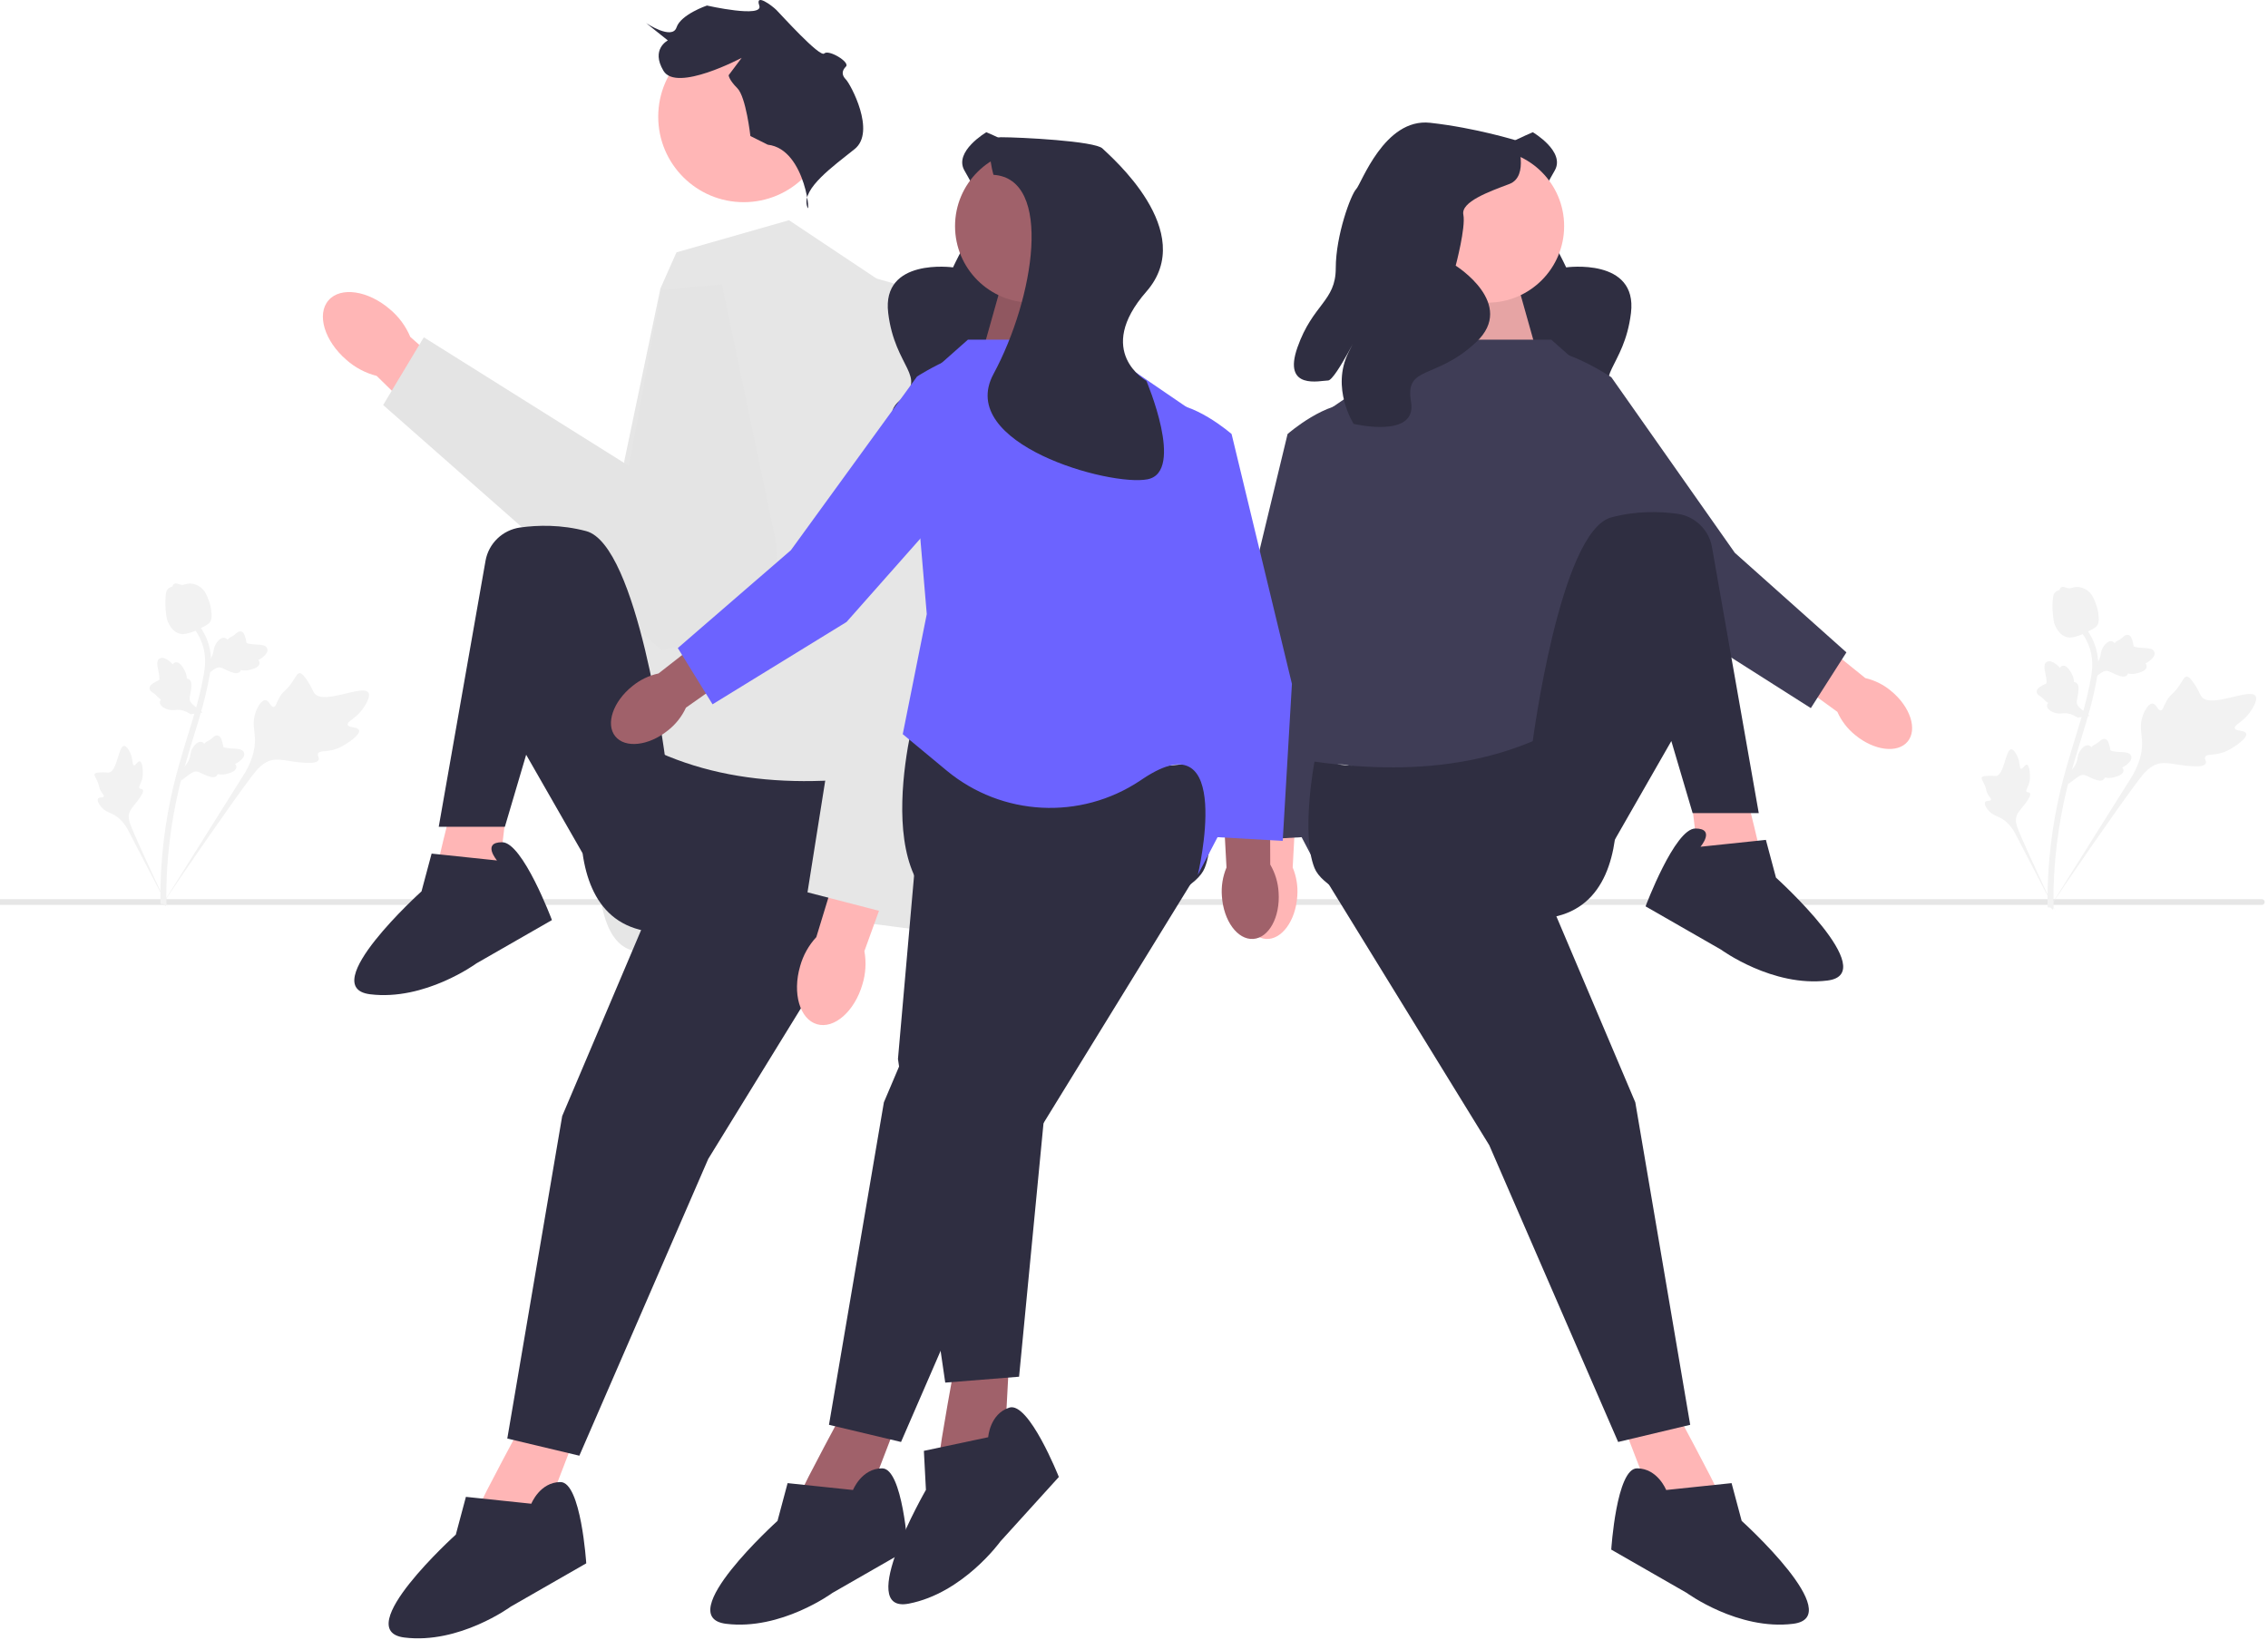 <svg width="661" height="478" viewBox="0 0 661 478" fill="none" xmlns="http://www.w3.org/2000/svg">
<g clip-path="url(#clip0_629_178)">
<path d="M660.04 262.93C660.04 263.394 659.664 263.77 659.2 263.77H0V262.09H659.2C659.664 262.09 660.04 262.466 660.04 262.93Z" fill="#E6E6E6"/>
<path d="M216.748 58.931C230.507 58.931 241.66 47.778 241.66 34.02C241.66 20.261 230.507 9.108 216.748 9.108C202.99 9.108 191.837 20.261 191.837 34.02C191.837 47.778 202.99 58.931 216.748 58.931Z" fill="#FFB6B6"/>
<path d="M229.949 64.188L197.159 73.557L192.474 84.097L181.935 134.453V214.088C181.935 214.088 169.053 242.194 176.079 266.787C183.59 293.074 210.041 262.047 229.949 265.588C249.858 269.129 281.477 272.642 281.477 272.642L262.74 187.153L258.055 82.925L229.949 64.188Z" fill="#E6E6E6"/>
<path d="M223.761 42.178L218.697 39.645C218.697 39.645 217.43 28.25 214.898 25.717C212.366 23.185 212.366 21.918 212.366 21.918L216.164 16.854C216.164 16.854 197.171 26.983 193.372 20.652C189.574 14.321 194.639 11.789 194.639 11.789L188.308 6.724C188.308 6.724 195.905 11.789 197.171 7.99C198.437 4.192 206.035 1.614 206.035 1.614C206.035 1.614 222.625 5.368 221.294 1.614C219.963 -2.139 225.028 1.659 226.294 2.925C227.56 4.192 238.956 16.854 240.222 15.587C241.488 14.321 247.819 18.12 246.553 19.386C245.287 20.652 245.287 21.918 246.553 23.185C247.819 24.451 255.416 38.379 249.085 43.444C242.754 48.509 233.891 54.84 235.157 59.904C236.423 64.969 235.157 43.444 223.761 42.178Z" fill="#2F2E41"/>
<path d="M100.958 104.899C94.564 99.387 92.225 91.62 95.734 87.552C99.242 83.483 107.268 84.654 113.664 90.168C116.249 92.336 118.277 95.092 119.579 98.204L146.375 121.9L134.987 134.238L109.78 109.568C106.508 108.738 103.483 107.137 100.958 104.899Z" fill="#FFB6B6"/>
<path d="M192.755 84.499L210.407 82.895L225.886 156.721C228.836 170.788 219.615 184.522 205.478 187.117L192.755 189.452L111.669 118.058L123.516 98.309L183.313 135.819L192.755 84.499Z" fill="#E4E4E4"/>
<path d="M153.349 412.812C153.349 412.812 139.349 438.812 140.349 437.812C141.349 436.812 158.349 442.812 158.349 442.812L168.349 416.812L153.349 412.812Z" fill="#FFB6B6"/>
<path d="M132.685 230.817C132.685 230.817 125.519 259.464 126.242 258.248C126.964 257.033 144.918 258.662 144.918 258.662L148.208 231L132.685 230.817Z" fill="#FFB6B6"/>
<path d="M257.349 226C225.71 230.445 197.134 226.569 173.849 208.312C173.849 208.312 156.849 265.312 187.849 271.312C218.849 277.312 253.349 267 257.349 257C261.349 247 257.349 226 257.349 226Z" fill="#2F2E41"/>
<path d="M198.349 244L163.849 325.312L147.849 419.312L168.849 424.312L206.412 337.812L257.349 255L198.349 244Z" fill="#2F2E41"/>
<path d="M193.849 220.812C193.849 220.812 185.849 158.812 170.849 154.812C163.536 152.862 156.699 153.051 151.611 153.757C146.484 154.469 142.396 158.386 141.5 163.485L127.868 241H147.144L153.349 220L169.849 248.813L193.849 220.812Z" fill="#2F2E41"/>
<path d="M144.849 250.812L125.79 248.812L122.849 259.812C122.849 259.812 91.849 287.812 107.849 289.812C123.849 291.812 138.849 280.812 138.849 280.812L160.859 268.187C160.859 268.187 152.349 245.5 146.349 245.5C140.349 245.5 144.849 250.812 144.849 250.812Z" fill="#2F2E41"/>
<path d="M154.849 438.312L135.79 436.312L132.849 447.312C132.849 447.312 101.849 475.312 117.849 477.312C133.849 479.312 148.849 468.312 148.849 468.312L170.859 455.687C170.859 455.687 169.349 432 163.349 432C157.349 432 154.849 438.312 154.849 438.312Z" fill="#2F2E41"/>
<path d="M251.351 286.928C249.053 294.81 243.124 300.013 238.108 298.549C233.093 297.086 230.891 289.512 233.191 281.628C234.066 278.466 235.686 275.559 237.915 273.152L248.074 239.881L263.585 244.981L251.924 277.239C252.51 280.468 252.313 283.791 251.351 286.928Z" fill="#FFB6B6"/>
<path d="M262.088 83.07L253.999 80.789C246.373 95.963 243.093 112.952 244.524 129.875L248.516 177.095L235.344 260.093L261.16 266.772L281.504 162.614L262.088 83.07Z" fill="#E6E6E6"/>
<path d="M104.627 212.836C104.273 211.752 101.589 212.229 101.331 211.26C101.074 210.294 103.65 209.484 105.626 206.761C105.982 206.271 108.227 203.177 107.366 201.876C105.734 199.41 94.378 205.552 91.652 202.105C91.054 201.349 90.808 200.05 89.026 197.633C88.317 196.672 87.862 196.208 87.318 196.221C86.547 196.241 86.271 197.206 85.059 198.953C83.242 201.574 82.586 201.245 81.388 203.392C80.5 204.986 80.394 206.004 79.753 206.065C78.846 206.149 78.471 204.165 77.363 204.088C76.232 204.009 75.1 205.97 74.539 207.502C73.486 210.378 74.138 212.575 74.283 214.765C74.44 217.145 74.071 220.629 71.485 225.101L47.093 263.963C52.332 256.041 67.201 234.437 73.192 226.513C74.922 224.225 76.781 221.928 79.641 221.496C82.395 221.08 85.746 222.443 90.424 222.363C90.97 222.354 92.49 222.309 92.86 221.503C93.165 220.837 92.406 220.258 92.683 219.632C93.053 218.792 94.719 219.152 96.99 218.594C98.592 218.201 99.68 217.551 100.615 216.992C100.897 216.824 105.099 214.278 104.627 212.836Z" fill="#F2F2F2"/>
<path d="M40.741 221.909C40.107 221.77 39.567 223.225 39.017 223.072C38.468 222.919 38.814 221.421 38.048 219.666C37.91 219.35 37.039 217.355 36.152 217.403C34.471 217.492 34.209 224.838 31.731 225.181C31.187 225.257 30.479 225.003 28.778 225.18C28.102 225.251 27.743 225.34 27.593 225.611C27.38 225.995 27.774 226.409 28.282 227.508C29.043 229.156 28.693 229.383 29.401 230.59C29.927 231.486 30.396 231.832 30.241 232.164C30.021 232.633 28.939 232.245 28.581 232.766C28.216 233.299 28.852 234.42 29.442 235.138C30.55 236.484 31.816 236.798 32.933 237.359C34.146 237.969 35.75 239.155 37.199 241.714L49.234 264.899C46.858 260.042 40.545 246.511 38.384 241.284C37.76 239.775 37.169 238.2 37.783 236.671C38.373 235.199 40.009 233.948 41.319 231.629C41.472 231.359 41.889 230.599 41.6 230.185C41.361 229.843 40.858 230.049 40.63 229.732C40.325 229.308 40.983 228.594 41.364 227.319C41.633 226.419 41.628 225.698 41.624 225.077C41.622 224.89 41.586 222.094 40.741 221.909Z" fill="#F2F2F2"/>
<path d="M52.749 227.566L53.127 224.073L53.359 223.853C54.433 222.839 55.104 221.764 55.356 220.658C55.396 220.482 55.427 220.304 55.459 220.123C55.585 219.405 55.741 218.512 56.431 217.585C56.818 217.068 57.84 215.9 58.894 216.308C59.179 216.415 59.371 216.599 59.504 216.795C59.538 216.761 59.572 216.727 59.609 216.69C60.064 216.248 60.383 216.086 60.689 215.929C60.925 215.809 61.169 215.686 61.581 215.356C61.761 215.212 61.906 215.082 62.028 214.972C62.398 214.642 62.871 214.255 63.52 214.408C64.207 214.596 64.442 215.252 64.598 215.685C64.877 216.459 64.963 216.992 65.02 217.345C65.041 217.473 65.064 217.619 65.082 217.666C65.233 218.045 67.121 218.143 67.831 218.184C69.427 218.27 70.809 218.345 71.141 219.439C71.38 220.221 70.883 221.074 69.622 222.041C69.229 222.342 68.837 222.55 68.494 222.705C68.705 222.904 68.872 223.175 68.883 223.543C68.906 224.416 68.011 225.085 66.224 225.536C65.78 225.65 65.182 225.8 64.4 225.762C64.032 225.743 63.71 225.687 63.435 225.634C63.394 225.791 63.319 225.954 63.183 226.109C62.785 226.564 62.143 226.68 61.271 226.423C60.308 226.155 59.547 225.79 58.876 225.469C58.29 225.19 57.784 224.951 57.36 224.886C56.571 224.775 55.836 225.263 54.955 225.911L52.749 227.566Z" fill="#F2F2F2"/>
<path d="M59.045 207.671L55.571 208.191L55.299 208.022C54.046 207.241 52.836 206.864 51.702 206.901C51.521 206.907 51.341 206.922 51.158 206.937C50.431 206.998 49.528 207.074 48.456 206.641C47.858 206.398 46.47 205.706 46.597 204.582C46.628 204.28 46.758 204.048 46.913 203.869C46.871 203.845 46.83 203.821 46.785 203.794C46.242 203.466 46.004 203.199 45.775 202.942C45.599 202.744 45.418 202.54 44.995 202.225C44.809 202.087 44.647 201.98 44.51 201.89C44.096 201.616 43.602 201.256 43.586 200.59C43.594 199.878 44.168 199.484 44.548 199.223C45.226 198.756 45.719 198.538 46.046 198.394C46.165 198.341 46.3 198.281 46.341 198.252C46.669 198.01 46.285 196.16 46.145 195.462C45.823 193.896 45.545 192.54 46.519 191.942C47.215 191.513 48.166 191.777 49.422 192.751C49.812 193.055 50.113 193.382 50.35 193.673C50.489 193.419 50.708 193.189 51.062 193.085C51.9 192.842 52.774 193.537 53.664 195.152C53.886 195.553 54.183 196.092 54.345 196.858C54.42 197.219 54.448 197.545 54.467 197.825C54.629 197.825 54.805 197.856 54.989 197.948C55.53 198.217 55.805 198.809 55.778 199.718C55.763 200.717 55.603 201.546 55.463 202.276C55.342 202.914 55.239 203.464 55.283 203.891C55.377 204.682 56.034 205.27 56.885 205.957L59.045 207.671Z" fill="#F2F2F2"/>
<path d="M59.514 197.237L59.892 193.744L60.124 193.524C61.197 192.51 61.869 191.435 62.121 190.329C62.161 190.153 62.192 189.975 62.224 189.794C62.349 189.076 62.505 188.183 63.196 187.255C63.582 186.739 64.605 185.571 65.659 185.979C65.943 186.086 66.135 186.27 66.269 186.466C66.302 186.432 66.337 186.398 66.373 186.361C66.829 185.919 67.147 185.757 67.454 185.6C67.69 185.48 67.933 185.357 68.345 185.027C68.526 184.883 68.671 184.753 68.793 184.643C69.163 184.313 69.636 183.926 70.284 184.079C70.971 184.267 71.207 184.923 71.363 185.356C71.642 186.13 71.728 186.663 71.785 187.015C71.805 187.144 71.829 187.29 71.847 187.337C71.997 187.716 73.885 187.814 74.595 187.855C76.192 187.941 77.573 188.016 77.906 189.11C78.144 189.892 77.647 190.745 76.386 191.712C75.994 192.013 75.601 192.221 75.259 192.376C75.469 192.575 75.637 192.846 75.647 193.214C75.67 194.087 74.776 194.756 72.988 195.207C72.544 195.321 71.947 195.471 71.165 195.433C70.797 195.414 70.474 195.358 70.199 195.305C70.158 195.462 70.083 195.625 69.948 195.78C69.55 196.235 68.907 196.351 68.035 196.094C67.073 195.826 66.312 195.461 65.641 195.14C65.054 194.861 64.549 194.622 64.125 194.557C63.336 194.446 62.6 194.934 61.72 195.582L59.514 197.237Z" fill="#F2F2F2"/>
<path d="M48.247 264.162L47.632 263.555L46.779 263.465C46.783 263.384 46.777 263.197 46.771 262.903C46.738 261.296 46.636 256.406 47.317 248.892C47.792 243.647 48.587 238.323 49.678 233.065C50.772 227.799 51.907 223.88 52.818 220.731C53.506 218.355 54.2 216.102 54.878 213.908C56.687 208.045 58.394 202.506 59.452 196.188C59.689 194.778 60.18 191.843 59.174 188.378C58.59 186.368 57.59 184.477 56.202 182.757L57.546 181.672C59.078 183.572 60.184 185.667 60.832 187.898C61.948 191.739 61.412 194.938 61.155 196.475C60.079 202.904 58.354 208.496 56.527 214.416C55.853 216.602 55.161 218.845 54.476 221.211C53.573 224.331 52.449 228.216 51.369 233.414C50.29 238.609 49.506 243.869 49.035 249.048C48.364 256.467 48.465 261.284 48.498 262.867C48.515 263.712 48.518 263.889 48.247 264.162Z" fill="#F2F2F2"/>
<path d="M52.514 184.745C52.445 184.73 52.376 184.713 52.306 184.692C50.889 184.295 49.751 183.139 48.925 181.259C48.539 180.375 48.447 179.444 48.266 177.588C48.237 177.302 48.111 175.854 48.266 173.935C48.367 172.681 48.502 172.177 48.843 171.782C49.222 171.341 49.732 171.089 50.272 170.962C50.286 170.796 50.341 170.634 50.449 170.48C50.892 169.841 51.635 170.104 52.038 170.24C52.242 170.313 52.495 170.406 52.779 170.454C53.227 170.531 53.494 170.453 53.898 170.336C54.285 170.223 54.766 170.083 55.431 170.095C56.743 170.113 57.715 170.703 58.035 170.897C59.722 171.911 60.304 173.528 60.978 175.4C61.112 175.776 61.557 177.132 61.66 178.879C61.735 180.14 61.57 180.656 61.381 181.024C60.994 181.783 60.401 182.134 58.932 182.874C57.396 183.649 56.625 184.037 55.994 184.236C54.523 184.698 53.6 184.988 52.514 184.745Z" fill="#F2F2F2"/>
<path d="M446.733 38.543C446.733 38.543 456.27 44.136 453.142 49.667C450.014 55.198 445.654 62.732 448.612 65.105C451.57 67.478 456.454 77.939 456.454 77.939C456.454 77.939 477.299 75.027 475.342 91.22C473.385 107.412 463.593 109.62 471.986 116.743C480.38 123.867 463.263 132.387 463.263 132.387C463.263 132.387 451.446 128.704 448.75 117.38C446.054 106.056 451.153 126.039 449.443 127.472C447.733 128.904 441.092 138.349 436.393 125.792C431.695 113.235 436.348 108.367 430.139 100.956C423.93 93.545 419.709 81.559 419.894 79.463C420.079 77.368 412.792 58.248 424.008 50.791C435.224 43.335 446.733 38.543 446.733 38.543Z" fill="#2F2E41"/>
<path d="M540.67 214.233C546.207 218.816 553.059 219.673 555.975 216.149C558.891 212.625 556.765 206.054 551.226 201.471C549.038 199.609 546.436 198.299 543.639 197.65L519.933 178.53L511.198 189.845L535.495 207.493C536.657 210.121 538.431 212.432 540.67 214.233Z" fill="#FFB6B6"/>
<path d="M469.622 109.958C469.622 109.958 451.019 97.516 444.927 103.617C438.835 109.718 440.29 124.955 440.29 124.955L489.075 181.811L527.76 206.401L538.133 190.158L505.61 161.137L469.622 109.958Z" fill="#3F3D56"/>
<path d="M442.353 83.008L449.103 107H412.055L424.255 77.438L442.353 83.008Z" fill="#FFB6B6"/>
<path opacity="0.1" d="M442.353 83.008L449.103 107H412.055L424.255 77.438L442.353 83.008Z" fill="black"/>
<path d="M361.56 260.149C361.082 267.321 364.394 273.38 368.958 273.684C373.522 273.988 377.609 268.421 378.086 261.247C378.316 258.384 377.857 255.507 376.748 252.858L378.39 222.447L364.103 221.98L364 252.009C362.548 254.489 361.712 257.28 361.56 260.149Z" fill="#FFB6B6"/>
<path d="M404.581 141.531C404.581 141.531 403.791 119.165 395.28 117.792C386.768 116.419 375.26 126.512 375.26 126.512L357.68 199.337L360.362 245.097L379.604 244.01L384.12 200.656L404.581 141.531Z" fill="#3F3D56"/>
<path d="M487.103 408.812C487.103 408.812 501.103 434.812 500.103 433.812C499.103 432.812 482.103 438.812 482.103 438.812L472.103 412.812L487.103 408.812Z" fill="#FFB6B6"/>
<path d="M507.766 226.817C507.766 226.817 514.933 255.464 514.21 254.248C513.487 253.033 495.533 254.662 495.533 254.662L492.243 227L507.766 226.817Z" fill="#FFB6B6"/>
<path d="M452.103 99H417.15L379.103 125L368.103 216L374.103 234L385.103 255C385.103 255 374.103 209 401.103 227C428.103 245 430.103 248 430.103 248L466.103 230L479.603 155.5L469.603 114.5L452.103 99Z" fill="#3F3D56"/>
<path d="M383.103 222C414.741 226.445 443.318 222.569 466.603 204.312C466.603 204.312 483.603 261.312 452.603 267.312C421.603 273.312 387.103 263 383.103 253C379.103 243 383.103 222 383.103 222Z" fill="#2F2E41"/>
<path d="M442.103 240L476.603 321.312L492.603 415.312L471.603 420.312L434.04 333.812L383.103 251L442.103 240Z" fill="#2F2E41"/>
<path d="M446.603 216.812C446.603 216.812 454.603 154.812 469.603 150.812C476.915 148.862 483.753 149.051 488.84 149.757C493.968 150.469 498.055 154.386 498.952 159.485L512.583 237H493.307L487.103 216L470.603 244.813L446.603 216.812Z" fill="#2F2E41"/>
<path d="M495.603 246.812L514.662 244.812L517.603 255.812C517.603 255.812 548.603 283.812 532.603 285.812C516.603 287.812 501.603 276.812 501.603 276.812L479.593 264.187C479.593 264.187 488.103 241.5 494.103 241.5C500.103 241.5 495.603 246.812 495.603 246.812Z" fill="#2F2E41"/>
<path d="M485.603 434.312L504.662 432.312L507.603 443.312C507.603 443.312 538.603 471.312 522.603 473.312C506.603 475.312 491.603 464.312 491.603 464.312L469.593 451.687C469.593 451.687 471.103 428 477.103 428C483.103 428 485.603 434.312 485.603 434.312Z" fill="#2F2E41"/>
<path d="M433.551 88.222C445.873 88.222 455.862 78.233 455.862 65.911C455.862 53.589 445.873 43.6 433.551 43.6C421.229 43.6 411.24 53.589 411.24 65.911C411.24 78.233 421.229 88.222 433.551 88.222Z" fill="#FFB6B6"/>
<path d="M442.103 40.997C442.103 40.997 445.822 51.409 439.872 53.64C433.923 55.871 425.742 58.846 426.486 62.564C427.23 66.283 424.255 77.438 424.255 77.438C424.255 77.438 442.103 88.593 430.204 99.749C418.305 110.904 409.381 106.307 411.24 117.158C413.099 128.009 394.507 123.547 394.507 123.547C394.507 123.547 387.814 113.135 393.02 102.723C398.226 92.312 389.301 110.904 387.07 110.904C384.839 110.904 373.684 113.879 378.146 101.236C382.608 88.593 389.302 87.85 389.302 78.182C389.302 68.514 393.764 56.615 395.251 55.127C396.738 53.64 403.432 34.304 416.818 35.792C430.204 37.279 442.103 40.997 442.103 40.997Z" fill="#2F2E41"/>
<path d="M247.103 408.812C247.103 408.812 233.103 434.812 234.103 433.812C235.103 432.812 252.103 438.812 252.103 438.812L262.103 412.812L247.103 408.812Z" fill="#A0616A"/>
<path d="M351.103 222C319.464 226.445 290.887 222.569 267.603 204.312C267.603 204.312 250.603 261.312 281.603 267.312C312.603 273.312 347.103 263 351.103 253C355.103 243 351.103 222 351.103 222Z" fill="#2F2E41"/>
<path d="M292.103 240L257.603 321.312L241.603 415.312L262.603 420.312L300.166 333.812L351.103 251L292.103 240Z" fill="#2F2E41"/>
<path d="M248.603 434.312L229.544 432.312L226.603 443.312C226.603 443.312 195.603 471.312 211.603 473.312C227.603 475.312 242.603 464.312 242.603 464.312L264.613 451.687C264.613 451.687 263.103 428 257.103 428C251.103 428 248.603 434.312 248.603 434.312Z" fill="#2F2E41"/>
<path d="M278.714 395.133C278.714 395.133 273.418 424.184 274.061 422.924C274.704 421.665 292.726 422.127 292.726 422.127L294.217 394.311L278.714 395.133Z" fill="#A0616A"/>
<path d="M269.44 220.672L261.708 308.662L275.488 403.013L297.006 401.29L306.051 307.421L328.956 212.934L269.44 220.672Z" fill="#2F2E41"/>
<path d="M288.008 418.927L269.262 422.904L269.858 434.275C269.858 434.275 249.008 470.473 264.845 467.439C280.681 464.405 291.556 449.314 291.556 449.314L308.597 430.514C308.597 430.514 299.853 408.449 294.146 410.3C288.439 412.151 288.008 418.927 288.008 418.927Z" fill="#2F2E41"/>
<path d="M287.472 38.543C287.472 38.543 277.936 44.136 281.063 49.667C284.191 55.198 288.551 62.732 285.593 65.105C282.635 67.478 277.751 77.939 277.751 77.939C277.751 77.939 256.906 75.027 258.863 91.22C260.82 107.412 270.613 109.62 262.219 116.743C253.826 123.867 270.943 132.387 270.943 132.387C270.943 132.387 282.76 128.704 285.456 117.38C288.152 106.056 283.052 126.039 284.762 127.472C286.473 128.904 293.113 138.349 297.812 125.792C302.511 113.235 297.858 108.367 304.067 100.956C310.275 93.545 314.497 81.559 314.312 79.463C314.127 77.368 321.414 58.248 310.198 50.791C298.981 43.335 287.472 38.543 287.472 38.543Z" fill="#2F2E41"/>
<path d="M291.853 83.008L285.103 107H322.15L309.951 77.438L291.853 83.008Z" fill="#A0616A"/>
<path opacity="0.1" d="M291.853 83.008L285.103 107H322.15L309.951 77.438L291.853 83.008Z" fill="black"/>
<path d="M372.645 260.149C373.124 267.321 369.811 273.38 365.247 273.684C360.683 273.988 356.597 268.421 356.119 261.247C355.889 258.384 356.348 255.507 357.458 252.858L355.815 222.447L370.103 221.98L370.205 252.009C371.657 254.489 372.494 257.28 372.645 260.149Z" fill="#A0616A"/>
<path d="M329.624 141.531C329.624 141.531 330.414 119.165 338.925 117.792C347.437 116.419 358.945 126.512 358.945 126.512L376.526 199.337L373.843 245.097L354.602 244.01L350.086 200.656L329.624 141.531Z" fill="#6C63FF"/>
<path d="M282.103 99H317.055L355.103 125L366.103 216L360.103 234L349.103 255C349.103 255 360.103 209 333.103 227C332.833 227.18 332.565 227.359 332.3 227.536C314.92 239.144 291.986 237.952 275.898 224.611L263.103 214L270.103 179L264.603 114.5L282.103 99Z" fill="#6C63FF"/>
<path d="M194.642 212.93C189.036 217.427 182.171 218.181 179.309 214.613C176.447 211.044 178.672 204.507 184.281 200.008C186.496 198.181 189.118 196.91 191.925 196.303L215.919 177.545L224.481 188.992L199.919 206.269C198.717 208.879 196.907 211.163 194.642 212.93Z" fill="#A0616A"/>
<path d="M267.266 109.746C267.266 109.746 286.056 97.589 292.055 103.781C298.053 109.974 296.367 125.188 296.367 125.188L246.723 181.296L207.669 205.294L197.544 188.896L230.504 160.373L267.266 109.746Z" fill="#6C63FF"/>
<path d="M300.655 88.222C312.976 88.222 322.965 78.233 322.965 65.911C322.965 53.589 312.976 43.6 300.655 43.6C288.333 43.6 278.344 53.589 278.344 65.911C278.344 78.233 288.333 88.222 300.655 88.222Z" fill="#A0616A"/>
<path d="M289.548 50.956C289.548 50.956 286.261 40 291.739 40C297.217 40 319.13 41.096 321.321 43.287C323.512 45.478 349.441 67.47 334.103 85C318.764 102.53 334.103 111 334.103 111C334.103 111 345.425 137.511 334.468 139.702C323.512 141.893 278.571 129.364 289.548 109.024C301.46 86.952 307.003 52.114 289.548 50.956Z" fill="#2F2E41"/>
<path d="M654.628 213.836C654.273 212.752 651.589 213.229 651.331 212.26C651.074 211.294 653.65 210.484 655.626 207.761C655.982 207.271 658.227 204.177 657.366 202.876C655.734 200.41 644.378 206.552 641.652 203.105C641.054 202.349 640.808 201.05 639.026 198.633C638.317 197.672 637.862 197.208 637.318 197.221C636.547 197.241 636.271 198.206 635.059 199.953C633.242 202.574 632.586 202.245 631.388 204.392C630.5 205.986 630.394 207.004 629.753 207.065C628.846 207.149 628.471 205.165 627.363 205.088C626.232 205.009 625.1 206.97 624.539 208.502C623.486 211.378 624.138 213.575 624.283 215.765C624.44 218.145 624.071 221.629 621.485 226.101L597.094 264.963C602.332 257.041 617.202 235.437 623.192 227.513C624.922 225.225 626.78 222.928 629.641 222.496C632.395 222.08 635.746 223.443 640.424 223.363C640.97 223.354 642.49 223.309 642.86 222.503C643.165 221.837 642.406 221.258 642.683 220.632C643.053 219.792 644.719 220.152 646.99 219.594C648.592 219.201 649.68 218.551 650.615 217.992C650.897 217.824 655.099 215.278 654.628 213.836Z" fill="#F2F2F2"/>
<path d="M590.741 222.909C590.107 222.77 589.567 224.225 589.017 224.072C588.468 223.919 588.814 222.421 588.048 220.666C587.91 220.35 587.039 218.355 586.152 218.403C584.471 218.492 584.209 225.838 581.731 226.181C581.187 226.257 580.479 226.003 578.778 226.18C578.102 226.251 577.743 226.34 577.593 226.611C577.38 226.995 577.774 227.409 578.282 228.508C579.043 230.156 578.693 230.383 579.401 231.59C579.927 232.486 580.396 232.832 580.241 233.164C580.021 233.633 578.939 233.245 578.581 233.766C578.216 234.299 578.852 235.42 579.442 236.138C580.55 237.484 581.816 237.798 582.933 238.359C584.146 238.969 585.75 240.155 587.199 242.714L599.234 265.899C596.858 261.042 590.545 247.511 588.384 242.284C587.76 240.775 587.169 239.2 587.783 237.671C588.373 236.199 590.009 234.948 591.319 232.629C591.472 232.359 591.889 231.599 591.6 231.185C591.361 230.843 590.858 231.049 590.63 230.732C590.325 230.308 590.983 229.594 591.364 228.319C591.633 227.419 591.628 226.698 591.624 226.077C591.622 225.89 591.585 223.094 590.741 222.909Z" fill="#F2F2F2"/>
<path d="M602.749 228.566L603.127 225.073L603.359 224.853C604.433 223.839 605.104 222.764 605.356 221.658C605.396 221.482 605.427 221.304 605.459 221.123C605.585 220.405 605.741 219.512 606.431 218.585C606.818 218.068 607.84 216.9 608.894 217.308C609.179 217.415 609.371 217.599 609.504 217.795C609.538 217.761 609.572 217.727 609.609 217.69C610.064 217.248 610.383 217.086 610.689 216.929C610.925 216.809 611.169 216.686 611.581 216.356C611.762 216.212 611.906 216.082 612.028 215.972C612.398 215.642 612.871 215.255 613.519 215.408C614.207 215.596 614.442 216.252 614.598 216.685C614.877 217.459 614.963 217.992 615.02 218.345C615.041 218.473 615.064 218.619 615.082 218.666C615.233 219.045 617.121 219.143 617.831 219.184C619.427 219.27 620.809 219.345 621.141 220.439C621.38 221.221 620.883 222.074 619.622 223.041C619.229 223.342 618.836 223.55 618.494 223.705C618.705 223.904 618.872 224.175 618.883 224.543C618.906 225.416 618.011 226.085 616.224 226.536C615.78 226.65 615.182 226.8 614.4 226.762C614.032 226.743 613.71 226.687 613.435 226.634C613.394 226.791 613.319 226.954 613.183 227.109C612.785 227.564 612.143 227.68 611.271 227.423C610.308 227.155 609.547 226.79 608.876 226.469C608.29 226.19 607.784 225.951 607.36 225.886C606.571 225.775 605.835 226.263 604.955 226.911L602.749 228.566Z" fill="#F2F2F2"/>
<path d="M609.045 208.671L605.571 209.191L605.299 209.022C604.046 208.241 602.836 207.864 601.702 207.901C601.521 207.907 601.341 207.922 601.158 207.937C600.432 207.998 599.528 208.074 598.456 207.641C597.859 207.398 596.47 206.706 596.597 205.582C596.628 205.28 596.758 205.048 596.913 204.869C596.872 204.845 596.83 204.821 596.785 204.794C596.242 204.466 596.004 204.199 595.775 203.942C595.599 203.744 595.418 203.54 594.995 203.225C594.809 203.087 594.646 202.98 594.51 202.89C594.096 202.616 593.602 202.256 593.586 201.59C593.594 200.878 594.168 200.484 594.548 200.223C595.226 199.756 595.719 199.538 596.046 199.394C596.165 199.341 596.3 199.281 596.341 199.252C596.669 199.01 596.285 197.16 596.145 196.462C595.823 194.896 595.545 193.54 596.519 192.942C597.215 192.513 598.166 192.777 599.422 193.751C599.812 194.055 600.113 194.382 600.35 194.673C600.489 194.419 600.708 194.189 601.062 194.085C601.9 193.842 602.774 194.537 603.664 196.152C603.886 196.553 604.183 197.092 604.345 197.858C604.42 198.219 604.448 198.545 604.466 198.825C604.628 198.825 604.805 198.856 604.989 198.948C605.53 199.217 605.805 199.809 605.778 200.718C605.763 201.717 605.603 202.546 605.463 203.276C605.342 203.914 605.239 204.464 605.283 204.891C605.377 205.682 606.034 206.27 606.885 206.957L609.045 208.671Z" fill="#F2F2F2"/>
<path d="M609.513 198.237L609.892 194.744L610.124 194.524C611.197 193.51 611.869 192.435 612.121 191.329C612.161 191.153 612.192 190.975 612.224 190.794C612.349 190.076 612.505 189.183 613.196 188.255C613.582 187.739 614.604 186.571 615.659 186.979C615.943 187.086 616.135 187.27 616.269 187.466C616.302 187.432 616.336 187.398 616.373 187.361C616.829 186.919 617.147 186.757 617.454 186.6C617.69 186.48 617.933 186.357 618.345 186.027C618.526 185.883 618.671 185.753 618.793 185.643C619.163 185.313 619.636 184.926 620.284 185.079C620.971 185.267 621.207 185.923 621.363 186.356C621.642 187.13 621.728 187.663 621.785 188.015C621.805 188.144 621.829 188.29 621.847 188.337C621.997 188.716 623.885 188.814 624.595 188.855C626.192 188.941 627.574 189.016 627.906 190.11C628.144 190.892 627.647 191.745 626.386 192.712C625.994 193.013 625.601 193.221 625.259 193.376C625.469 193.575 625.637 193.846 625.647 194.214C625.67 195.087 624.776 195.756 622.988 196.207C622.544 196.321 621.947 196.471 621.165 196.433C620.797 196.414 620.474 196.358 620.199 196.305C620.158 196.462 620.083 196.625 619.948 196.78C619.55 197.235 618.907 197.351 618.035 197.094C617.073 196.826 616.312 196.461 615.641 196.14C615.054 195.861 614.549 195.622 614.125 195.557C613.336 195.446 612.6 195.934 611.72 196.582L609.513 198.237Z" fill="#F2F2F2"/>
<path d="M598.247 265.162L597.632 264.555L596.778 264.465C596.783 264.384 596.777 264.197 596.771 263.903C596.738 262.296 596.636 257.406 597.317 249.892C597.792 244.647 598.587 239.323 599.679 234.065C600.772 228.799 601.907 224.88 602.818 221.731C603.506 219.355 604.2 217.102 604.878 214.908C606.687 209.045 608.394 203.506 609.452 197.188C609.689 195.778 610.18 192.843 609.174 189.378C608.59 187.368 607.59 185.477 606.202 183.757L607.546 182.672C609.078 184.572 610.184 186.667 610.832 188.898C611.948 192.739 611.412 195.938 611.155 197.475C610.079 203.904 608.354 209.496 606.527 215.416C605.853 217.602 605.161 219.845 604.476 222.211C603.573 225.331 602.448 229.216 601.369 234.414C600.29 239.609 599.506 244.869 599.035 250.048C598.363 257.467 598.464 262.284 598.498 263.867C598.515 264.712 598.518 264.889 598.247 265.162Z" fill="#F2F2F2"/>
<path d="M602.514 185.745C602.445 185.73 602.376 185.713 602.306 185.692C600.888 185.295 599.751 184.139 598.925 182.259C598.539 181.375 598.447 180.444 598.265 178.588C598.237 178.302 598.111 176.854 598.266 174.935C598.367 173.681 598.502 173.177 598.843 172.782C599.222 172.341 599.732 172.089 600.272 171.962C600.286 171.796 600.341 171.634 600.449 171.48C600.892 170.841 601.635 171.104 602.038 171.24C602.242 171.313 602.495 171.406 602.779 171.454C603.227 171.531 603.494 171.453 603.898 171.336C604.285 171.223 604.766 171.083 605.431 171.095C606.743 171.113 607.715 171.703 608.035 171.897C609.722 172.911 610.304 174.528 610.978 176.4C611.112 176.776 611.557 178.132 611.66 179.879C611.735 181.14 611.57 181.656 611.381 182.024C610.994 182.783 610.402 183.134 608.932 183.874C607.396 184.649 606.625 185.037 605.994 185.236C604.523 185.698 603.6 185.988 602.514 185.745Z" fill="#F2F2F2"/>
</g>
<defs>
<clipPath id="clip0_629_178">
<rect width="660.04" height="477.556" fill="white"/>
</clipPath>
</defs>
</svg>
